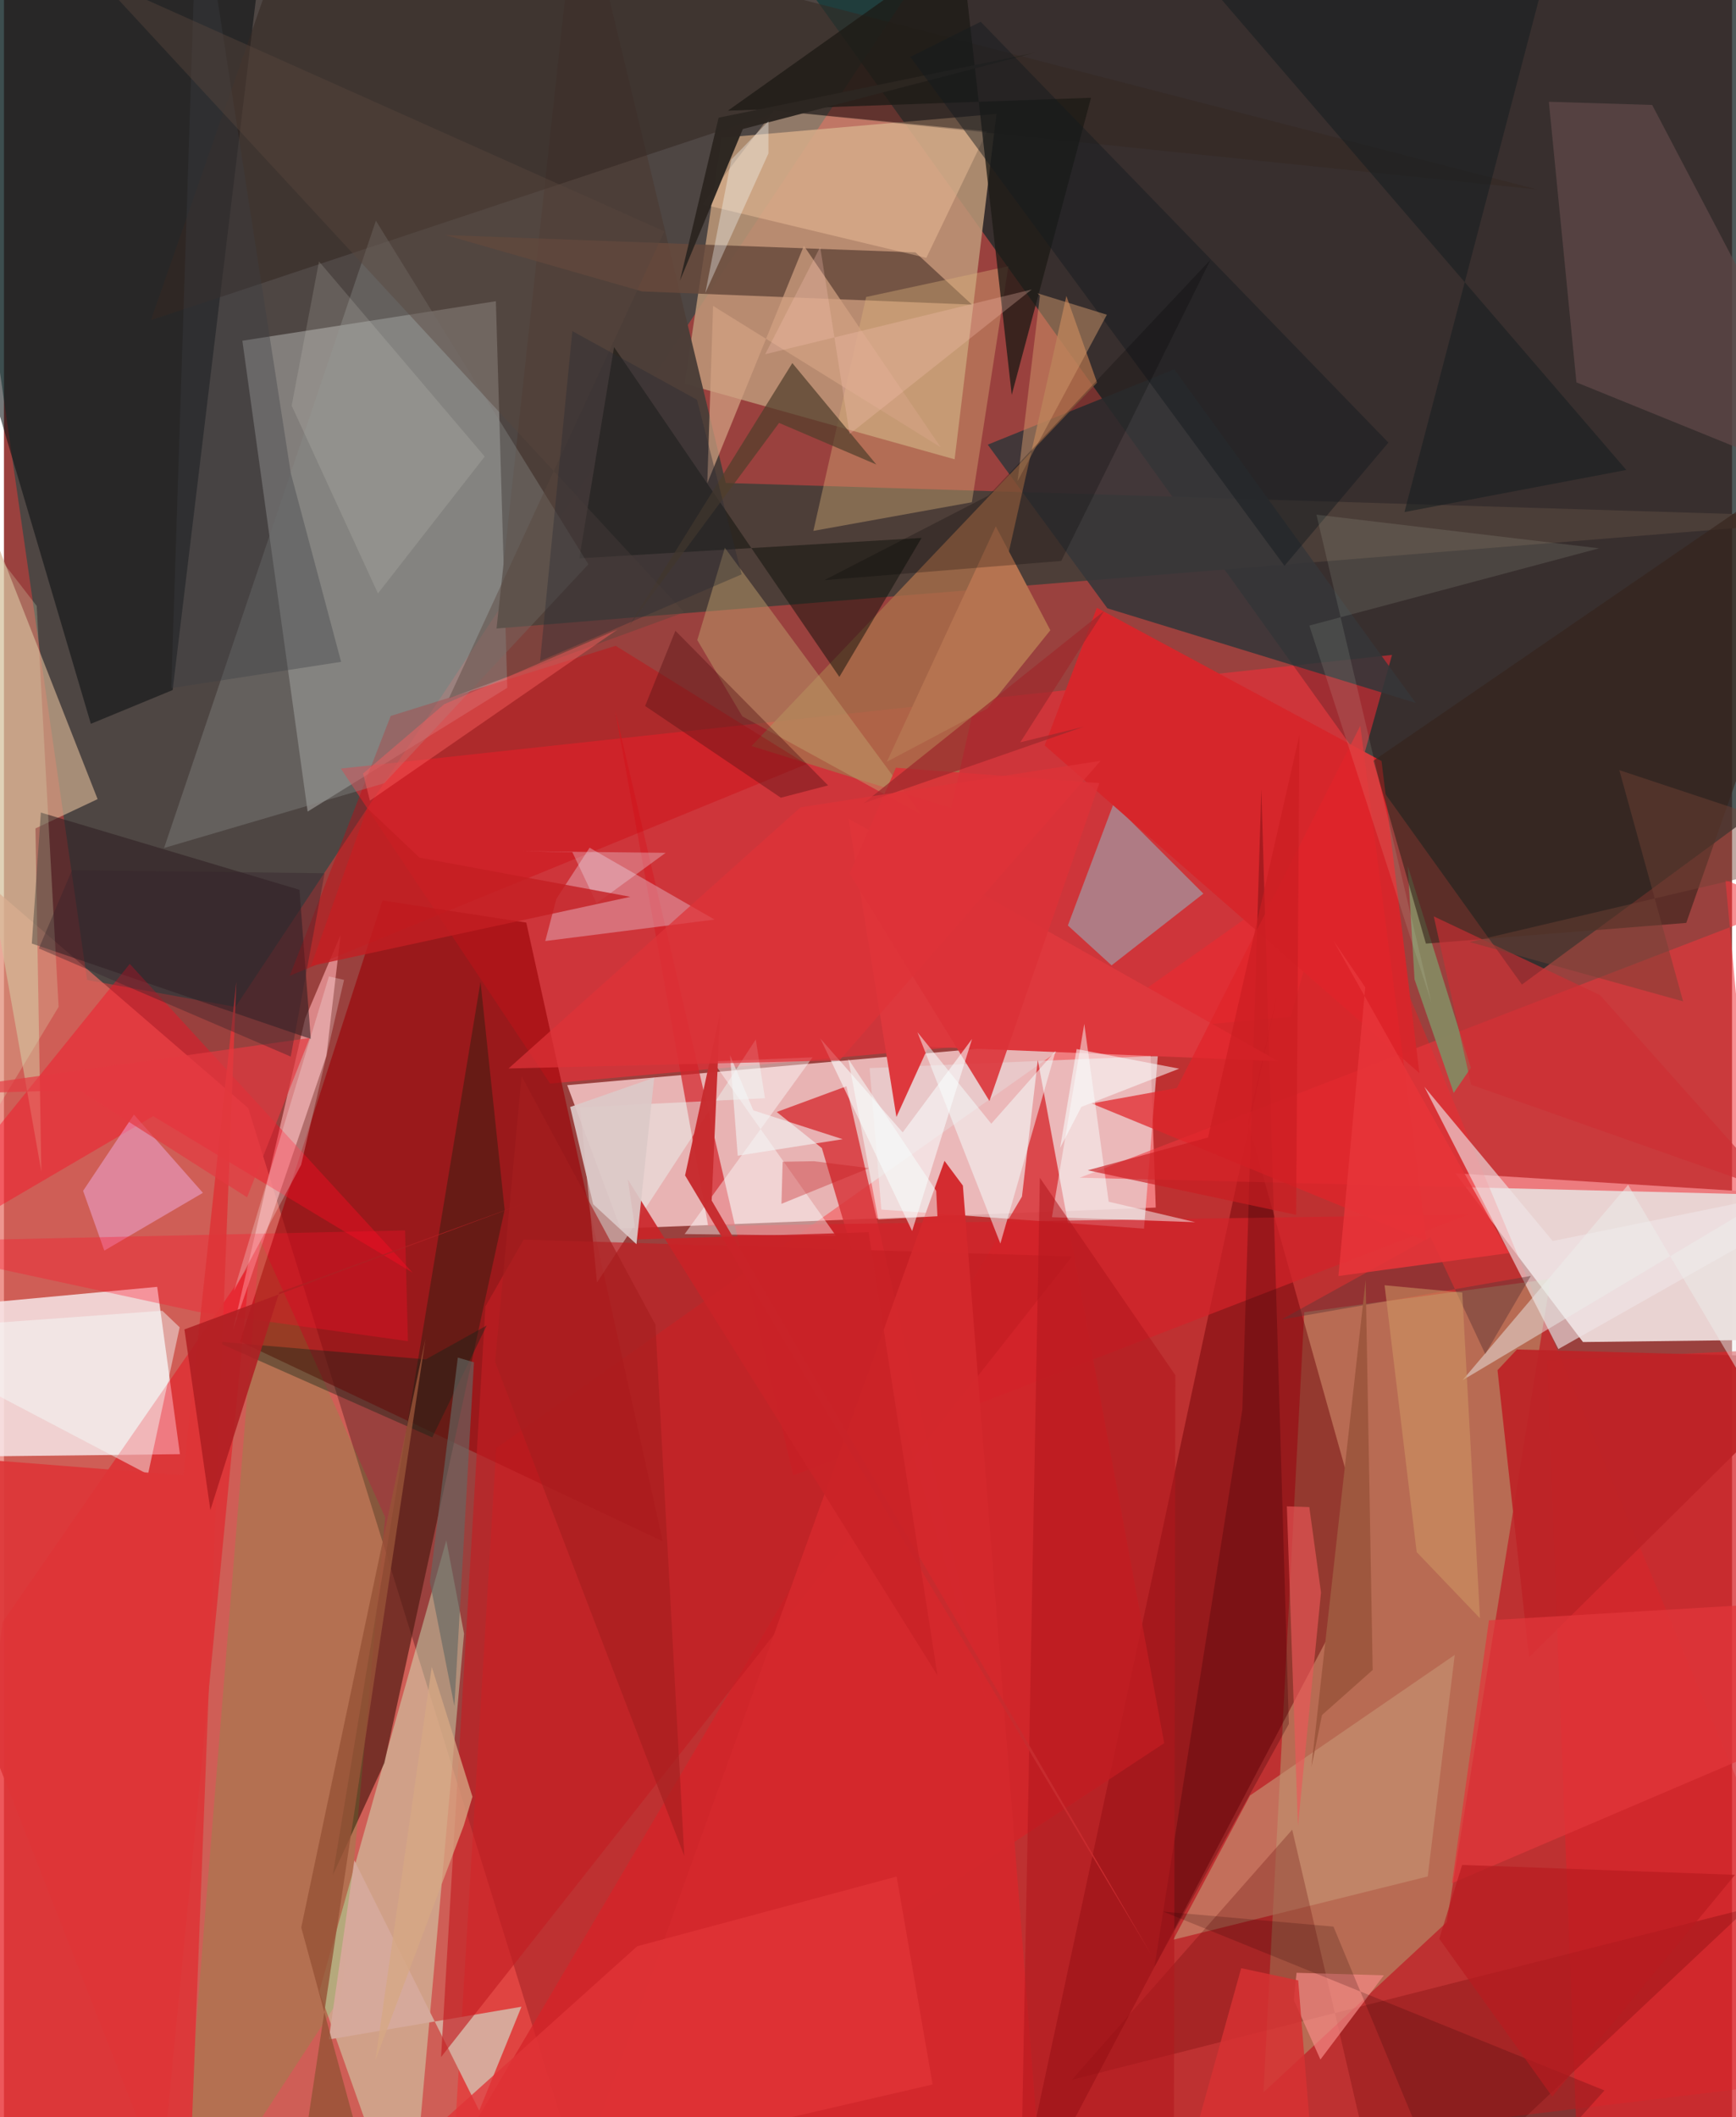 <svg xmlns="http://www.w3.org/2000/svg" width="228" height="278" viewBox="0 0 836 1024"><path fill="#9a413e" d="M0 0h836v1024H0z"/><path fill="#fed5d7" fill-opacity=".769" d="M272.495 524.863l281.855-25.002 2.846 84.193-258.921 10.13z"/><path fill="#1e2b2a" fill-opacity=".784" d="M390.104-4.104L734.34 476.205 898 355.802V-62z"/><path fill="#e9d4d3" fill-opacity=".988" d="M702.125 567.485l61.768 81.614L898 647.463v-67.76z"/><path fill="#0d4b49" fill-opacity=".529" d="M463.22-42.384L112 487.022l-71.783-13.034-73.612-513.33z"/><path fill="#e56b60" fill-opacity=".706" d="M-13.608 422.285L-62 1086h350.56L118.188 535.967z"/><path fill="#b5b4b2" fill-opacity=".506" d="M237.98 145.687l-122.645 19.108 31.579 227.743 96.585-59.875z"/><path fill="#bc9778" fill-opacity=".859" d="M329.288 185.604l130.617 36.545 20.25-167.074-132.98 11.56z"/><path fill="#ff161a" fill-opacity=".353" d="M898 1003.287L214.866 1086l23.26-385.496 411.575-290.996z"/><path fill="#f8edf0" fill-opacity=".8" d="M85.135 703.328l-11-80.924-115.39 10.728L-25.4 704.59z"/><path fill="#ff2c36" fill-opacity=".518" d="M162.992 371.731L671.5 316.765l-48.968 175-358.32 32.309z"/><path fill="#acf6a4" fill-opacity=".294" d="M748.223 618.572l-119.158 16.08-19.777 377.404 88.664-82.319z"/><path fill="#4c3f38" fill-opacity=".98" d="M238.294 303.99L898 250.507l-548.82-16.913L278.076-62z"/><path fill="#0b1012" fill-opacity=".565" d="M127.847-49.865L81.613 333.752 42.04 350.086-62-1.749z"/><path fill="#9a0409" fill-opacity=".647" d="M183.13 435.5l69.557 10.719 66.042 299.315-204.56-96.704z"/><path fill="#d0fecf" fill-opacity=".412" d="M214.004 745.02l-61.437 218.136L196.107 1086l26.473-295.851z"/><path fill="#6b0005" fill-opacity=".463" d="M486.455 1084.61l174.42-331.441-59.091-210.46 14.157-61.501z"/><path fill="#ee0012" fill-opacity=".416" d="M-.7 784.662l119.733-173.086L73.043 1086l-108.424-21.026z"/><path fill="#e9d0d1" fill-opacity=".718" d="M418.772 516.594l139.423-5.884-6.658 83.534-127.088-9.224z"/><path fill="#d3b091" fill-opacity=".663" d="M-62 113.528l107.304 272.98-30.065 14.18 2.856 166z"/><path fill="#d52329" fill-opacity=".749" d="M492.484 578.734l7.665-66.042 61.154 330.403L192.892 1086z"/><path fill="#501d13" fill-opacity=".686" d="M159.071 906.959l24.99-54.293 58.153-267.526-11.672-110.26z"/><path fill="#f1343c" fill-opacity=".557" d="M846.917 577.687l-14.12-152.045 29.887 12.163L520.397 569.62z"/><path fill="#373739" fill-opacity=".886" d="M566.161 178.618L682.93 339.976l-149.136-45.763-57.865-79.153z"/><path fill="#d7252b" fill-opacity=".757" d="M870.792 651.97l-124.313 6.007 14.476 378.61L898 1029.846z"/><path fill="#a76e4a" fill-opacity=".8" d="M513.97 143.156l-55.695 247.698-96.654-30.012 167.2-175.788z"/><path fill="#f4a2a3" fill-opacity=".718" d="M110.821 643.103l45.17-132.475 6.874-58.465-17.173 40.466z"/><path fill="#67493c" fill-opacity=".835" d="M213.622 113.696l227.345 8.388 27.323 25.248-159.567-6.374z"/><path fill="#87dbe7" fill-opacity=".427" d="M580.246 432.216L536.77 388.78l-22.077 58.844 21.141 19.279z"/><path fill="#d7353a" fill-opacity=".839" d="M373.842 537.838l21.843 17.463 81.697 276.051-69.813-305.96z"/><path fill="#00eb35" fill-opacity=".129" d="M184.433 733.909l-20.975 231.12L84.313 1086l39.503-486.506z"/><path fill="#342823" fill-opacity=".561" d="M146.872-62l594.77 153.629L374.98 53.773 71.056 154.876z"/><path fill="#dcb37a" fill-opacity=".388" d="M485.9 128.78l-17.654 114.14-76.675 13.85 25.52-113.123z"/><path fill="#d32329" fill-opacity=".71" d="M381.767 713.661l-86.042-369.85 44.95 249.144 367.538-5.514z"/><path fill="#2e1e22" fill-opacity=".569" d="M142.962 430.36L17.85 393.005l-4.372 63.36 134.959 46.143z"/><path fill="#d6262b" fill-opacity=".988" d="M684.724 518.992l-18.286-150.906-137.722-74.127-25.257 66.588z"/><path fill="#c69273" fill-opacity=".647" d="M688.777 907.585l-123.095 30.592 37.154-69.781 99.012-67.975z"/><path fill="#600000" fill-opacity=".255" d="M623.214 884.953L670.026 1086l173.26-162.92-326.608 82.81z"/><path fill="#efe5e6" fill-opacity=".624" d="M749.243 600.24L898 569.864l-146.005 82.624-64.828-126.838z"/><path fill="#0d0f0a" fill-opacity=".49" d="M404.15 327.407L295.149 167.886 278.36 270.05l165.574-9.884z"/><path fill="#cf030c" fill-opacity=".365" d="M388.193 369.58L138.278 471.916l48.818-125.631 108.823-33.936z"/><path fill="#d6a99b" fill-opacity=".988" d="M250.349 970.586l-93.207 15.851 12.356-86.632 60.42 121.035z"/><path fill="#eaf4f0" fill-opacity=".471" d="M363.715 502.747l4.442 28.434-89.453 4.39 8.194 84.755z"/><path fill="#604949" fill-opacity=".722" d="M797.364 50.76l-49.989-1.539 13.339 135.722 135.92 55.173z"/><path fill="#e6c6d4" fill-opacity=".412" d="M261.867 455.15l5.371-20.392 16.088-24.742 60.429 34.744z"/><path fill="#fa0b23" fill-opacity=".42" d="M72.203 539.848L-62 618.428 60.867 466.205 197.72 615.57z"/><path fill="#c31e23" fill-opacity=".647" d="M211.454 994.931l21.465-363.073 18.499-32.335 265.334 8.17z"/><path fill="#d4292d" fill-opacity=".969" d="M455.013 561.472L267.337 1082.6l236.91 3.4-40.343-512.564z"/><path fill="#878a89" fill-opacity=".384" d="M77.47 410.141l106.528-31.315 98.727-105.892-102.793-166.2z"/><path fill="#c19f6e" fill-opacity=".478" d="M357.19 346.462l-21.774-36.883 13.325-44.638 95.024 128.981z"/><path fill="#f5b6f4" fill-opacity=".439" d="M48.557 604.868l47.692-27.937-33.373-37.838-24.584 36.88z"/><path fill="#fecfa8" fill-opacity=".373" d="M372.53 53.488l103.055 10.05-29.37 61.19-108.322-25.925z"/><path fill="#1d1b16" fill-opacity=".769" d="M525.897 47.288l-175.68 6.24L463.04-26.614l24.501 217.602z"/><path fill="#878761" fill-opacity=".965" d="M682.397 473.708l-3.277-54.83 30.516 97.588-8.276 12.13z"/><path fill="#3a0005" fill-opacity=".294" d="M621.591 833.814l-13.309-452.072-9.18 299.955-42.538 269.7z"/><path fill="#de383d" d="M431.747 540.238l15.449-33.945 169.328 6.998-207.96-117.339z"/><path fill="#36241b" fill-opacity=".608" d="M687.9 456.398l-25.398-88.455L898 206.395l-84.154 239.988z"/><path fill="#fdffff" fill-opacity=".416" d="M391.17 511.404l-61.872 85.469 73.233.891-59.609-84.415z"/><path fill="#d2a182" fill-opacity=".714" d="M340.243 233.745l2.818-85.788 110.105 68.38-66.188-97.46z"/><path fill="#e0252a" fill-opacity=".725" d="M688.214 600.317l-32.042-249.313-88.764 175.23-41.253 7.471z"/><path fill="#503e2b" fill-opacity=".71" d="M381.393 175.607l-78.958 127.069 72.55-98.128 47.037 20.114z"/><path fill="#dc3238" fill-opacity=".886" d="M431.496 371.335l-22.39 51.237 67.643 109.94 53.157-153.733z"/><path fill="#f5ffff" fill-opacity=".506" d="M477.639 543.5l31.164-35.256-26.767 93.23-40.118-102.232z"/><path fill="#102418" fill-opacity=".396" d="M102.347 648.773l101.712 8.722 29.475-16.4-26.338 54.137z"/><path fill="#f8fefd" fill-opacity=".486" d="M506.97 588.708l69.392 2.426-41.925-9.915-11.817-86z"/><path fill="#ff0e27" fill-opacity=".314" d="M194.051 595.105L-62 600.818l155.852 33.68 101.576 14.184z"/><path fill="#f38a86" fill-opacity=".706" d="M636.87 996.121l-12.866-28.744 1.317-13.21 42.224 1.232z"/><path fill="#181e21" fill-opacity=".573" d="M535.86-62l248.992 289.307L677.52 247.67 758.747-62z"/><path fill="#b2171c" fill-opacity=".541" d="M501.146 569.663L491.461 1086h74.419l.82-420.85z"/><path fill="#f9ffff" fill-opacity=".553" d="M468.33 502.501l-33.546 45.208-39.812-45.376 44.378 93.066z"/><path fill="#be2326" fill-opacity=".922" d="M722.536 662.71l9.394-10.019 152.098 4.118-146.224 144.736z"/><path fill="#2c2621" fill-opacity=".98" d="M357.449 62.409l-30.427 73.341 18.707-78.825 152.939-31.413z"/><path fill="#f5fcfa" fill-opacity=".455" d="M69.686 713.09L85 641.971l-8.382-8.014L-62 643.973z"/><path fill="#e2373a" fill-opacity=".722" d="M898 826.464v-53.422l-179.598 10.64-17.893 127.16z"/><path fill="#c82b2f" fill-opacity=".973" d="M342.38 580.658l212.468 364.394L329.51 568.51l16.92-78.457z"/><path fill="#b57350" d="M427.118 368.436l52.706-113.866 26.393 50.26-30.486 37.852z"/><path fill="#151b1e" fill-opacity=".467" d="M472.521 10.53l-34.07 16.996 181.028 246.148 50.274-59.614z"/><path fill="#561214" fill-opacity=".412" d="M324.83 305.085l73.854 74.787-22.855 5.952-65.652-44.36z"/><path fill="#3d4044" fill-opacity=".357" d="M80.933 332.831L93.741-62l45.01 290.791 24.358 91.315z"/><path fill="#eceeec" fill-opacity=".475" d="M898 763.427L785.718 573.07l-80.115 94.494L898 552.689z"/><path fill="#de3538" fill-opacity=".906" d="M86.74 713.57L-62 701.852 88.638 1086l23.78-611.154z"/><path fill="#dee9bc" fill-opacity=".251" d="M-62 192.309l77.846 100.777 10.59 193.91L-62 633.694z"/><path fill="#d1996c" fill-opacity=".482" d="M499.988 141.84l1.177 1.165-10.819 89.733 43.216-80.522z"/><path fill="#5a463e" fill-opacity=".431" d="M45.988-10.353l283.084 306.526-113.815 41.54 104.24-225.79z"/><path fill="#ea5758" fill-opacity=".643" d="M625.981 883.247L620.63 728.56l10.867.36 5.656 41.33z"/><path fill="#e13537" fill-opacity=".788" d="M449.255 1008.185l-17.402-100.562-125.486 33.708-149.856 134.622z"/><path fill="#eafade" fill-opacity=".11" d="M631.517 302.57l140.21-37.362-136.792-16.284 55.636 236.017z"/><path fill="#dadbd3" fill-opacity=".165" d="M152.405 126.444l80.163 94.37-51.64 66.207-41.741-90.826z"/><path fill="#5f3635" fill-opacity=".455" d="M690.144 598.36l-72.164 39.87 120.659-21.106-22.033 37.783z"/><path fill="#b01f23" fill-opacity=".882" d="M87.305 642.998l12.554 87.389 33.339-105.368 120.015-43.571z"/><path fill="#fff" fill-opacity=".243" d="M157.216 472.281l-45.953 152.031 32.5-60.923 20.767-89.475z"/><path fill="#230000" fill-opacity=".2" d="M707.094 1086l67.184-74.927-213.426-86.49 82.328 7.249z"/><path fill="#f4f7f7" fill-opacity=".596" d="M351.257 510.347l11.257 26.705 43.22 13.939-50.762 7.983z"/><path fill="#656763" fill-opacity=".639" d="M206.054 765.12l11.847 60.036 9.472-166.264-7.808-2.282z"/><path fill="#ce9764" fill-opacity=".557" d="M667.905 621.634l15.532 129.062 30.63 32.025-8.592-157.566z"/><path fill="#fe5e5f" fill-opacity=".435" d="M213.019 340.578l83.71-36.043-119.687 82.71-3.321-13.105z"/><path fill="#9e573e" fill-opacity=".988" d="M637.621 829.51l24.528-21.795-3.387-188.703-26.253 235.494z"/><path fill="#c92327" fill-opacity=".898" d="M451.613 810.344L418.27 595.988l-112.132 3.499-4.342-29.038z"/><path fill="#d63133" fill-opacity=".855" d="M598.542 951.936l-35.306 126.815L636.44 1086l-10.325-128.148z"/><path fill="#cd2e33" fill-opacity=".635" d="M772.104 481.278l-80.402-38.063 18.041 81.41 147.19 51.887z"/><path fill="#ca1d22" fill-opacity=".667" d="M582.484 550.156l44.228-194.625-1.589 232.053-100.807-21.554z"/><path fill="#ddcac8" fill-opacity=".922" d="M285.04 582.463l-11.12-47.053 40.657-14.195-8.583 80.56z"/><path fill="#c11a1c" fill-opacity=".341" d="M418.47 565.003l-42.34 17.247.577-20.348 15.202-.262z"/><path fill="#f0ecf9" fill-opacity=".302" d="M251.04 411.698l69.053.785-33.4 24.405-11.73-24.756z"/><path fill-opacity=".235" d="M396.853 280.602l79.42-40.895 107.443-114.092-72.243 145.702z"/><path fill="#9e292c" fill-opacity=".729" d="M491.666 359.038l30.675-7.548-106.533 37.057 116.394-93.027z"/><path fill="#f5fefd" fill-opacity=".522" d="M408.462 512.203l42.54 63.784.588 12.27-28.62 1.558z"/><path fill="#a51e1f" fill-opacity=".635" d="M329.128 897.68L315.167 640.7 250.41 520.508l-12.798 138.216z"/><path fill="#f6fdfd" fill-opacity=".341" d="M351.886 77.168l-12.591 64.544 30.535-67.496.012-15.577z"/><path fill="#d6a784" fill-opacity=".765" d="M179.678 996.505l42.736-113.466 4.234-14.009-19.693-62.835z"/><path fill="#e73439" fill-opacity=".886" d="M643.184 455.003l85.035 151.053-82.655 11.122 13-139.671z"/><path fill="#e43941" fill-opacity=".671" d="M117.61 579.1l30.284-77.056-198.505 27.825 86.804-2.707z"/><path fill="#965337" fill-opacity=".824" d="M142.21 1058.133l32.14-13.883-30.529-111.987 60.055-284.539z"/><path fill="#714236" fill-opacity=".459" d="M812.324 484.33L781.473 372.5 898 411.145 709.05 455.62z"/><path fill="#fdc5b5" fill-opacity=".271" d="M368.263 171.325l26.612-51.856 14.23 90.463 88.114-69.923z"/><path fill="#272b33" fill-opacity=".365" d="M259.358 319.722l97.509-41.922-21.581-84.443-60.325-33.21z"/><path fill="#36232b" fill-opacity=".38" d="M138.743 511.033l16.389-88.666-122.216-1.523-16.029 37.885z"/><path fill="#f9ffff" fill-opacity=".545" d="M518.928 507.395l49.605 9.483-47.304 18.476-10.303 19.883z"/><path fill="#b81b1f" fill-opacity=".675" d="M694.357 937.696l11.071-35.691 132.018 4.771-88.445 107.258z"/><path fill="#c41f22" fill-opacity=".796" d="M148.517 467.227l154.51-33.469-101.98-18.956-25.315-23.973z"/><path fill="#df3338" fill-opacity=".718" d="M385.362 390.47L244.108 516.784l160.152-3.944 126.263-144.865z"/></svg>